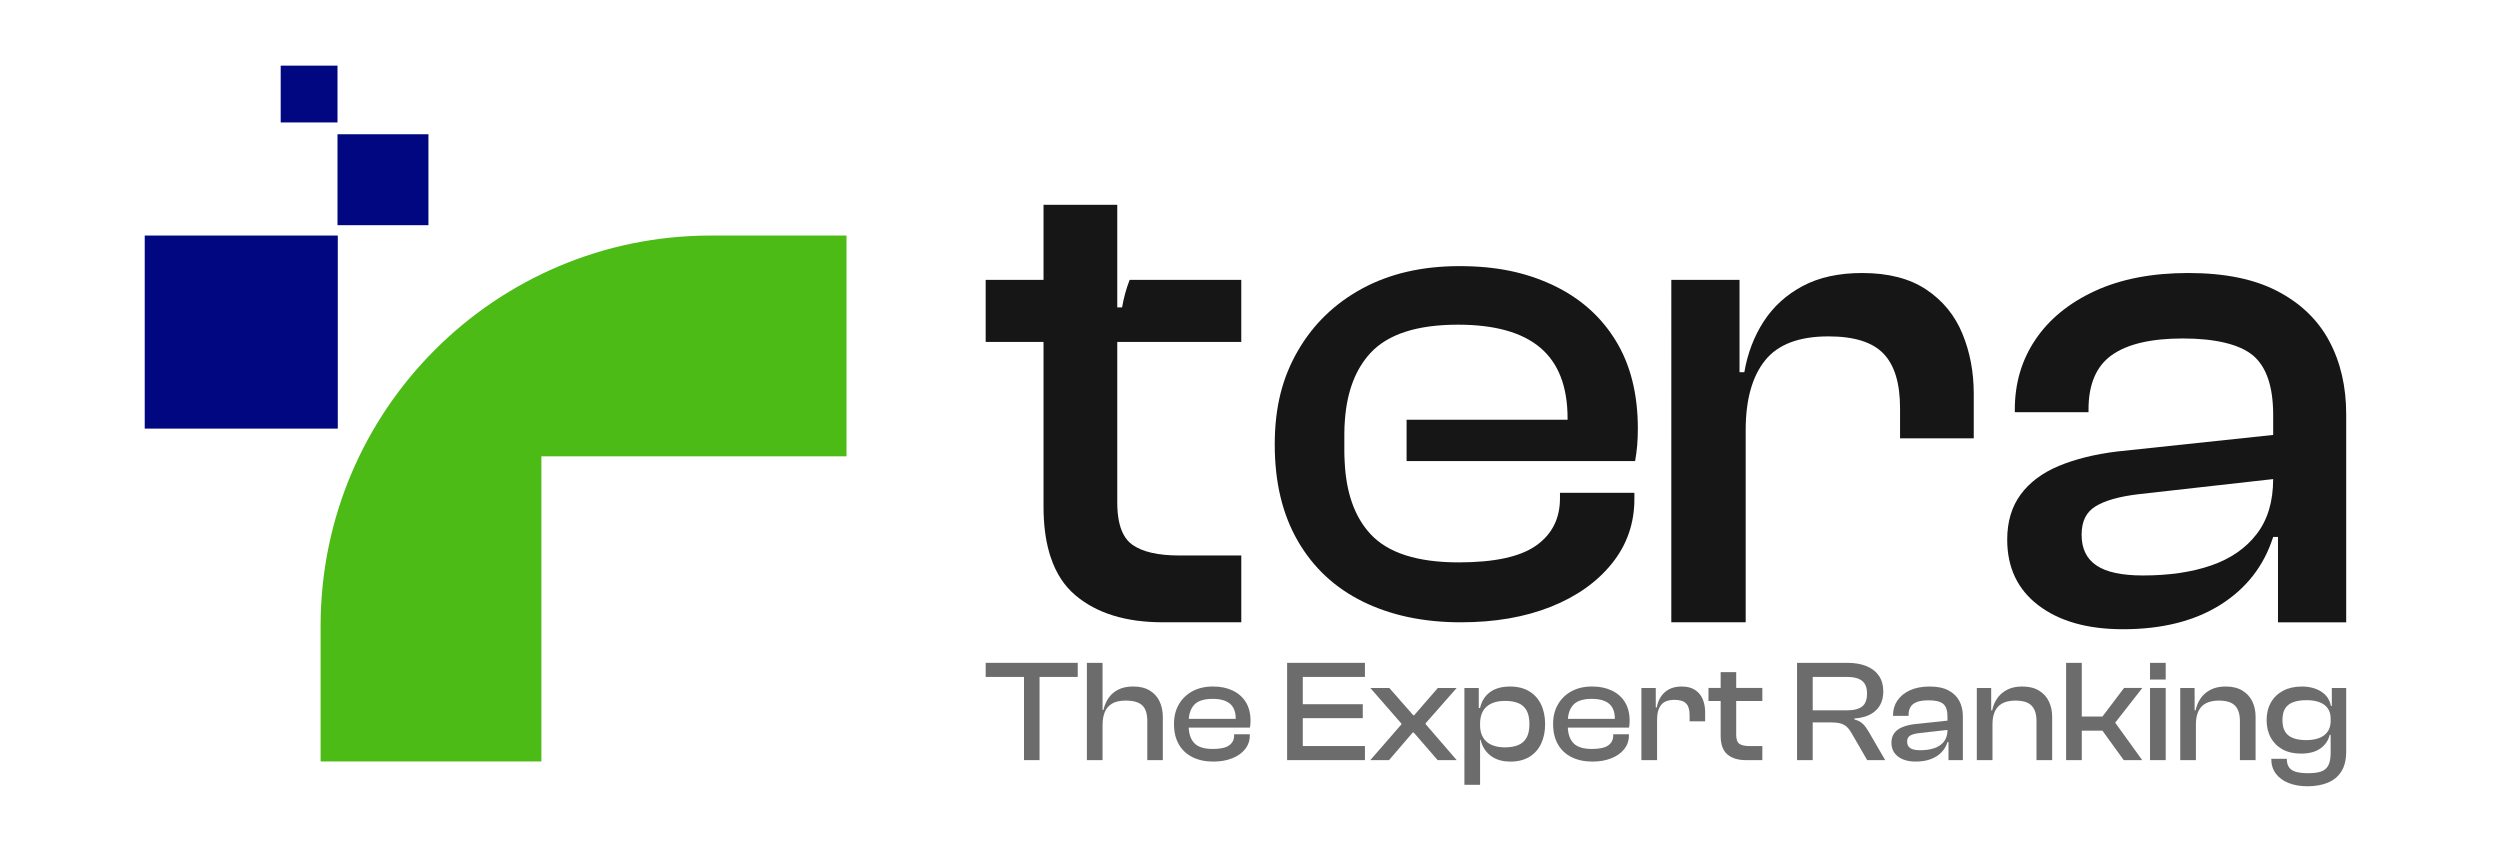 <?xml version="1.0" encoding="UTF-8"?>
<svg id="Layer_1" xmlns="http://www.w3.org/2000/svg" version="1.1" viewBox="0 0 1920 654.26">
  <!-- Generator: Adobe Illustrator 29.7.1, SVG Export Plug-In . SVG Version: 2.1.1 Build 8)  -->
  <defs>
    <style>
      .st0 {
        fill: #6c6c6c;
      }

      .st1 {
        fill: #4cbb16;
      }

      .st2 {
        fill: #000780;
      }

      .st3 {
        fill: #161616;
      }
    </style>
  </defs>
  <g>
    <path class="st1" d="M650.13,180.9v169.55h-234.35v234.35h-169.55v-104.21c0-165.52,134.18-299.69,299.69-299.69h104.21Z"/>
    <rect class="st2" x="111.15" y="180.9" width="148.27" height="148.27"/>
    <rect class="st2" x="259.2" y="103.1" width="69.84" height="69.84"/>
    <rect class="st2" x="215.57" y="50.41" width="43.63" height="43.63"/>
  </g>
  <g>
    <path class="st3" d="M905.67,426.61c-16.23,0-28.2-2.73-35.96-8.21-2.79-1.95-5.1-4.64-6.88-7.98-3.18-5.97-4.77-14.15-4.77-24.53v-228.6h-56.63v231.74c0,13.14,1.4,24.76,4.25,34.82.39,1.46.81,2.89,1.33,4.28,4.06,12.2,10.42,21.94,19.05,29.17,16.39,13.76,38.68,20.61,66.92,20.61h60.33v-51.31h-47.64ZM867.57,214.96c-2.6,6.65-4.54,13.69-5.81,21.13h-3.7v-21.13h-101.06v47.64h196.3v-47.64h-85.74Z"/>
    <path class="st3" d="M1515.84,302.25v34.4h-56.6v-23.27c0-19.05-4.25-32.97-12.72-41.8-8.47-8.83-22.55-13.24-42.32-13.24-22.59,0-38.81,6.17-48.68,18.53-9.87,12.33-14.83,30.15-14.83,53.45v147.59h-57.12V214.96h52.38v70.91h3.7c2.47-14.47,7.4-27.42,14.8-38.88,7.43-11.49,17.39-20.57,29.92-27.26,12.49-6.69,27.78-10.06,45.76-10.06,20.09,0,36.51,4.22,49.2,12.69,12.72,8.47,21.97,19.76,27.78,33.88,5.84,14.12,8.73,29.47,8.73,46.02Z"/>
    <path class="st3" d="M1788.93,262.05c-8.66-16.23-21.87-29.01-39.69-38.36-17.82-9.35-40.66-14.02-68.54-14.02s-51.76,4.58-71.69,13.76c-19.93,9.18-35.18,21.61-45.76,37.32-10.58,15.67-15.87,33.59-15.87,53.68v2.14h56.6v-2.14c0-19.37,6-33.33,17.98-41.8,12.01-8.47,30.18-12.69,54.52-12.69s43.29,4.32,53.71,12.95c10.38,8.66,15.61,23.92,15.61,45.79v15.35l-119.59,12.69c-17.3,2.11-32.29,5.81-44.98,11.1-12.69,5.29-22.49,12.62-29.37,21.97-6.88,9.35-10.32,20.9-10.32,34.66,0,21.52,8.02,38.36,24.08,50.53,16.06,12.17,37.65,18.27,64.81,18.27,29.99,0,54.94-6.26,74.87-18.79,19.93-12.53,33.43-29.92,40.5-52.12h3.7v65.59h52.38v-159.8c0-21.16-4.32-39.85-12.95-56.08ZM1733.07,410.22c-8.44,10.94-20.09,18.95-34.92,24.05-14.8,5.13-32.26,7.69-52.38,7.69-16.23,0-28.14-2.56-35.7-7.69-7.59-5.1-11.39-12.95-11.39-23.53s3.6-17.56,10.84-21.97c7.24-4.41,18.27-7.5,33.07-9.25l103.2-11.59c0,17.26-4.25,31.35-12.72,42.29Z"/>
    <g>
      <path class="st0" d="M827.7,519.88h-70.7v-10.82h70.7v10.82ZM798.37,583.78h-11.93v-74.71h11.93v74.71Z"/>
      <path class="st0" d="M846.77,583.78h-12.04v-74.71h12.04v74.71ZM893.04,583.78h-11.93v-30.11c0-5.58-1.3-9.57-3.9-11.99-2.6-2.41-6.8-3.62-12.6-3.62-4.39,0-7.88.76-10.48,2.28-2.6,1.52-4.48,3.68-5.63,6.47-1.15,2.79-1.73,6.15-1.73,10.09l-2.34.11.56-11.71h2.45c.67-3.12,1.88-6.06,3.63-8.81,1.74-2.75,4.22-4.98,7.41-6.69,3.2-1.71,7.14-2.57,11.82-2.57,5.05,0,9.27,1.02,12.66,3.07,3.38,2.05,5.91,4.83,7.58,8.36,1.67,3.53,2.51,7.57,2.51,12.1v33.01Z"/>
      <path class="st0" d="M931.74,584.89c-6.02,0-11.3-1.11-15.83-3.35-4.54-2.23-8.05-5.5-10.54-9.81-2.49-4.31-3.74-9.52-3.74-15.61s1.24-10.85,3.74-15.17c2.49-4.31,5.97-7.67,10.43-10.09,4.46-2.41,9.7-3.62,15.72-3.62s10.76,1.02,15.11,3.07c4.35,2.05,7.73,5.02,10.15,8.92,2.41,3.9,3.62,8.68,3.62,14.33,0,.97-.04,1.88-.11,2.73-.07.86-.19,1.69-.33,2.51h-50.63v-6.69h42.71l-3.12,4.13c.07-.74.11-1.47.11-2.17v-2.17c0-5.13-1.47-8.94-4.4-11.43-2.94-2.49-7.38-3.74-13.33-3.74-6.62,0-11.34,1.52-14.16,4.57-2.83,3.05-4.24,7.44-4.24,13.16v2.9c0,5.8,1.41,10.22,4.24,13.27,2.83,3.05,7.58,4.57,14.27,4.57,5.8,0,9.98-.91,12.54-2.73,2.57-1.82,3.85-4.37,3.85-7.64v-.89h12.04v1c0,3.94-1.21,7.41-3.62,10.43-2.42,3.01-5.73,5.35-9.92,7.02-4.2,1.67-9.05,2.51-14.55,2.51Z"/>
      <path class="st0" d="M1000.54,583.78h-12.04v-74.71h12.04v74.71ZM1048.27,519.88h-56.09v-10.82h56.09v10.82ZM1046.6,551.55h-54.42v-10.71h54.42v10.71ZM1048.27,583.78h-56.09v-10.82h56.09v10.82Z"/>
      <path class="st0" d="M1066.78,583.78h-14.39l23.86-27.43v-.67l-23.86-27.32h14.61l18.4,20.96h.67l18.18-20.96h14.5l-23.86,27.1v.67l23.86,27.65h-14.61l-18.4-21.19h-.78l-18.18,21.19Z"/>
      <path class="st0" d="M1136.7,602.74h-12.04v-74.38h11.04v17.4l1,1.45v55.53ZM1159.89,584.89c-6.17,0-11.23-1.52-15.17-4.57-3.94-3.05-6.47-7.1-7.58-12.15h-2.57v-11.15h2.12c0,3.72.78,6.86,2.34,9.42,1.56,2.57,3.77,4.46,6.64,5.69,2.86,1.23,6.22,1.84,10.09,1.84s7.41-.57,10.2-1.73c2.79-1.15,4.92-3.03,6.41-5.63,1.49-2.6,2.23-6.09,2.23-10.48s-.74-7.99-2.23-10.59c-1.49-2.6-3.62-4.46-6.41-5.58-2.79-1.11-6.11-1.67-9.98-1.67-6.17,0-10.93,1.47-14.27,4.41-3.35,2.94-5.02,7.38-5.02,13.33h-2.12l-.78-12.27h2.9c1.11-5.13,3.62-9.16,7.53-12.1,3.9-2.94,9.09-4.4,15.56-4.4,5.72,0,10.59,1.21,14.61,3.62,4.02,2.42,7.06,5.78,9.14,10.09,2.08,4.31,3.12,9.37,3.12,15.17s-1.02,10.65-3.07,15c-2.04,4.35-5.06,7.73-9.03,10.15-3.98,2.42-8.87,3.62-14.66,3.62Z"/>
      <path class="st0" d="M1222.9,584.89c-6.02,0-11.3-1.11-15.83-3.35-4.54-2.23-8.05-5.5-10.54-9.81-2.49-4.31-3.74-9.52-3.74-15.61s1.24-10.85,3.74-15.17c2.49-4.31,5.97-7.67,10.43-10.09,4.46-2.41,9.7-3.62,15.72-3.62s10.76,1.02,15.11,3.07c4.35,2.05,7.73,5.02,10.15,8.92,2.41,3.9,3.62,8.68,3.62,14.33,0,.97-.04,1.88-.11,2.73-.07.86-.19,1.69-.33,2.51h-50.63v-6.69h42.71l-3.12,4.13c.07-.74.11-1.47.11-2.17v-2.17c0-5.13-1.47-8.94-4.4-11.43-2.94-2.49-7.38-3.74-13.33-3.74-6.62,0-11.34,1.52-14.16,4.57-2.83,3.05-4.24,7.44-4.24,13.16v2.9c0,5.8,1.41,10.22,4.24,13.27,2.83,3.05,7.58,4.57,14.27,4.57,5.8,0,9.98-.91,12.54-2.73,2.57-1.82,3.85-4.37,3.85-7.64v-.89h12.04v1c0,3.94-1.21,7.41-3.62,10.43-2.42,3.01-5.73,5.35-9.92,7.02-4.2,1.67-9.05,2.51-14.55,2.51Z"/>
      <path class="st0" d="M1272.63,583.78h-12.04v-55.42h11.04v15.72l1,.56v39.14ZM1272.63,552.67h-2.68v-9.37h2.46c.52-3.05,1.56-5.78,3.12-8.2,1.56-2.41,3.66-4.33,6.3-5.74,2.64-1.41,5.85-2.12,9.65-2.12,4.24,0,7.7.89,10.37,2.67,2.68,1.78,4.63,4.17,5.85,7.14,1.23,2.98,1.84,6.21,1.84,9.7v7.25h-11.93v-4.91c0-4.02-.89-6.95-2.68-8.81-1.78-1.86-4.76-2.79-8.92-2.79-4.76,0-8.18,1.3-10.26,3.9-2.08,2.6-3.12,6.36-3.12,11.26Z"/>
      <path class="st0" d="M1353.48,538.39h-41.37v-10.04h41.37v10.04ZM1353.48,583.78h-12.71c-5.95,0-10.65-1.45-14.11-4.35-3.46-2.9-5.19-7.69-5.19-14.38v-48.84h11.93v48.17c0,3.42.82,5.71,2.45,6.86,1.63,1.15,4.16,1.73,7.58,1.73h10.04v10.82Z"/>
      <path class="st0" d="M1392.17,583.78h-12.04v-74.71h38.81c5.65,0,10.54.86,14.66,2.57,4.13,1.71,7.28,4.2,9.48,7.47,2.19,3.27,3.29,7.25,3.29,11.93,0,4.16-.87,7.73-2.62,10.7-1.75,2.98-4.28,5.32-7.58,7.02-3.31,1.71-7.3,2.72-11.99,3.01v.78c2.9.74,5.15,1.95,6.75,3.63,1.6,1.67,3.07,3.7,4.4,6.08l12.49,21.52h-13.83l-11.93-20.63c-1.12-2.01-2.33-3.62-3.63-4.85-1.3-1.23-2.92-2.12-4.85-2.68-1.93-.56-4.5-.84-7.7-.84h-13.72v28.99ZM1392.17,519.88v25.65h26.65c4.98,0,8.73-.96,11.26-2.9,2.52-1.93,3.79-5.24,3.79-9.92s-1.27-7.81-3.79-9.81c-2.53-2.01-6.28-3.01-11.26-3.01h-26.65Z"/>
      <path class="st0" d="M1471.35,584.89c-5.73,0-10.28-1.28-13.66-3.85-3.38-2.57-5.07-6.11-5.07-10.65,0-2.9.72-5.33,2.17-7.31,1.45-1.97,3.51-3.51,6.19-4.63,2.67-1.11,5.83-1.89,9.48-2.34l26.32-2.79v7.14l-22.86,2.56c-3.12.37-5.45,1.02-6.97,1.95-1.52.93-2.28,2.47-2.28,4.63s.8,3.89,2.4,4.96c1.6,1.08,4.11,1.62,7.53,1.62,4.24,0,7.92-.54,11.04-1.62,3.12-1.08,5.58-2.77,7.36-5.07,1.78-2.3,2.68-5.28,2.68-8.92l1.56.22v9.14h-1.56c-1.49,4.68-4.33,8.35-8.53,10.98s-9.46,3.96-15.78,3.96ZM1507.48,583.78h-11.04v-14.27l-.78-.33v-18.96c0-4.61-1.1-7.82-3.29-9.65-2.2-1.82-5.97-2.73-11.32-2.73s-8.96.89-11.49,2.68c-2.53,1.78-3.79,4.72-3.79,8.81v.45h-11.93v-.45c0-4.24,1.11-8.01,3.35-11.32,2.23-3.31,5.44-5.93,9.65-7.86,4.2-1.93,9.24-2.9,15.11-2.9s10.69.99,14.44,2.96c3.75,1.97,6.54,4.67,8.36,8.08,1.82,3.42,2.73,7.36,2.73,11.82v33.68Z"/>
      <path class="st0" d="M1530.23,583.78h-12.04v-55.42h11.04v17.4l1,.56v37.47ZM1576.06,583.78h-12.04v-30.11c0-5.2-1.25-9.11-3.74-11.71-2.49-2.6-6.63-3.9-12.43-3.9s-10.46,1.54-13.33,4.63c-2.86,3.09-4.29,7.64-4.29,13.66l-2.12.11-.56-10.93h2.46c.59-3.12,1.8-6.08,3.62-8.87,1.82-2.79,4.35-5.05,7.58-6.8,3.23-1.74,7.19-2.62,11.88-2.62,5.13,0,9.4,1.04,12.82,3.12,3.42,2.08,5.97,4.87,7.64,8.36,1.67,3.5,2.51,7.4,2.51,11.71v33.34Z"/>
      <path class="st0" d="M1598.81,583.78h-12.04v-74.71h12.04v74.71ZM1645.2,583.78h-14.16l-16.39-22.64h-21.19v-10.82h21.19l16.62-21.97h14.05l-20.85,26.65,20.74,28.77Z"/>
      <path class="st0" d="M1663.26,521.89h-12.04v-12.82h12.04v12.82ZM1663.26,583.78h-12.04v-55.42h12.04v55.42Z"/>
      <path class="st0" d="M1686.46,583.78h-12.04v-55.42h11.04v17.4l1,.56v37.47ZM1732.29,583.78h-12.04v-30.11c0-5.2-1.25-9.11-3.74-11.71s-6.63-3.9-12.43-3.9-10.46,1.54-13.33,4.63c-2.86,3.09-4.29,7.64-4.29,13.66l-2.12.11-.56-10.93h2.46c.59-3.12,1.8-6.08,3.62-8.87,1.82-2.79,4.35-5.05,7.58-6.8,3.23-1.74,7.19-2.62,11.88-2.62,5.13,0,9.4,1.04,12.82,3.12,3.42,2.08,5.97,4.87,7.64,8.36,1.67,3.5,2.51,7.4,2.51,11.71v33.34Z"/>
      <path class="st0" d="M1767.08,578.76c-5.5,0-10.2-1.08-14.11-3.23-3.9-2.16-6.91-5.17-9.03-9.03-2.12-3.86-3.18-8.36-3.18-13.49s1.1-9.63,3.29-13.49c2.19-3.86,5.31-6.87,9.37-9.03,4.05-2.15,8.87-3.23,14.44-3.23s10.72,1.28,14.78,3.85c4.05,2.56,6.56,6.26,7.53,11.09h2.57l-.67,9.7h-2.12c0-3.12-.74-5.74-2.23-7.86-1.49-2.12-3.61-3.7-6.36-4.74-2.75-1.04-6.1-1.56-10.04-1.56s-7.08.48-9.87,1.45c-2.79.97-4.91,2.55-6.36,4.74-1.45,2.19-2.17,5.22-2.17,9.09s.71,6.8,2.12,9.03c1.41,2.23,3.48,3.85,6.19,4.85,2.71,1,5.97,1.51,9.76,1.51,6.09,0,10.78-1.26,14.05-3.79,3.27-2.53,4.91-6.24,4.91-11.15h2.12v10.93h-2.9c-.97,4.24-3.31,7.7-7.03,10.37-3.72,2.67-8.74,4.01-15.05,4.01ZM1772.1,603.85c-5.5,0-10.33-.84-14.5-2.51-4.16-1.67-7.41-4.07-9.76-7.19-2.34-3.12-3.51-6.91-3.51-11.37h11.93c0,2.68.56,4.83,1.67,6.47,1.11,1.63,2.88,2.8,5.3,3.51,2.42.7,5.59,1.06,9.54,1.06,4.24,0,7.6-.46,10.09-1.39,2.49-.93,4.29-2.55,5.41-4.85,1.11-2.3,1.67-5.5,1.67-9.59v-32.45l.89-.78v-16.39h11.04v48.95c0,6.17-1.23,11.21-3.68,15.11-2.45,3.9-5.91,6.78-10.37,8.64-4.46,1.86-9.7,2.79-15.72,2.79Z"/>
    </g>
    <path class="st3" d="M1257.87,329.26c0,4.58-.19,8.89-.52,12.95-.36,4.06-.91,8.05-1.59,11.91h-175.5v-31.74h123.64v-1.07c0-24.34-6.98-42.42-20.9-54.23-13.95-11.81-35.02-17.72-63.25-17.72-31.38,0-53.77,7.24-67.18,21.68-11.52,12.43-18.04,29.56-19.67,51.34-.29,3.57-.45,7.27-.45,11.1v13.76c0,2.37.13,4.61.23,6.88,1.04,24.14,7.63,42.87,19.89,56.08,13.4,14.47,35.96,21.71,67.73,21.71,27.52,0,47.35-4.32,59.52-12.98,12.17-8.63,18.24-20.7,18.24-36.22v-4.25h57.15v4.77c0,18.69-5.71,35.18-17.2,49.46-11.46,14.31-27.16,25.41-47.09,33.36-19.93,7.92-42.93,11.88-69.03,11.88-28.59,0-53.64-5.29-75.16-15.87-21.52-10.58-38.16-26.09-49.98-46.54-11.85-20.48-17.75-45.17-17.75-74.09s5.91-51.5,17.75-71.98c11.81-20.45,28.3-36.41,49.46-47.87,21.16-11.46,46.05-17.2,74.61-17.2s51.05,4.87,71.69,14.54c20.64,9.7,36.7,23.82,48.16,42.35,11.46,18.5,17.2,41.18,17.2,67.99Z"/>
  </g>
</svg>